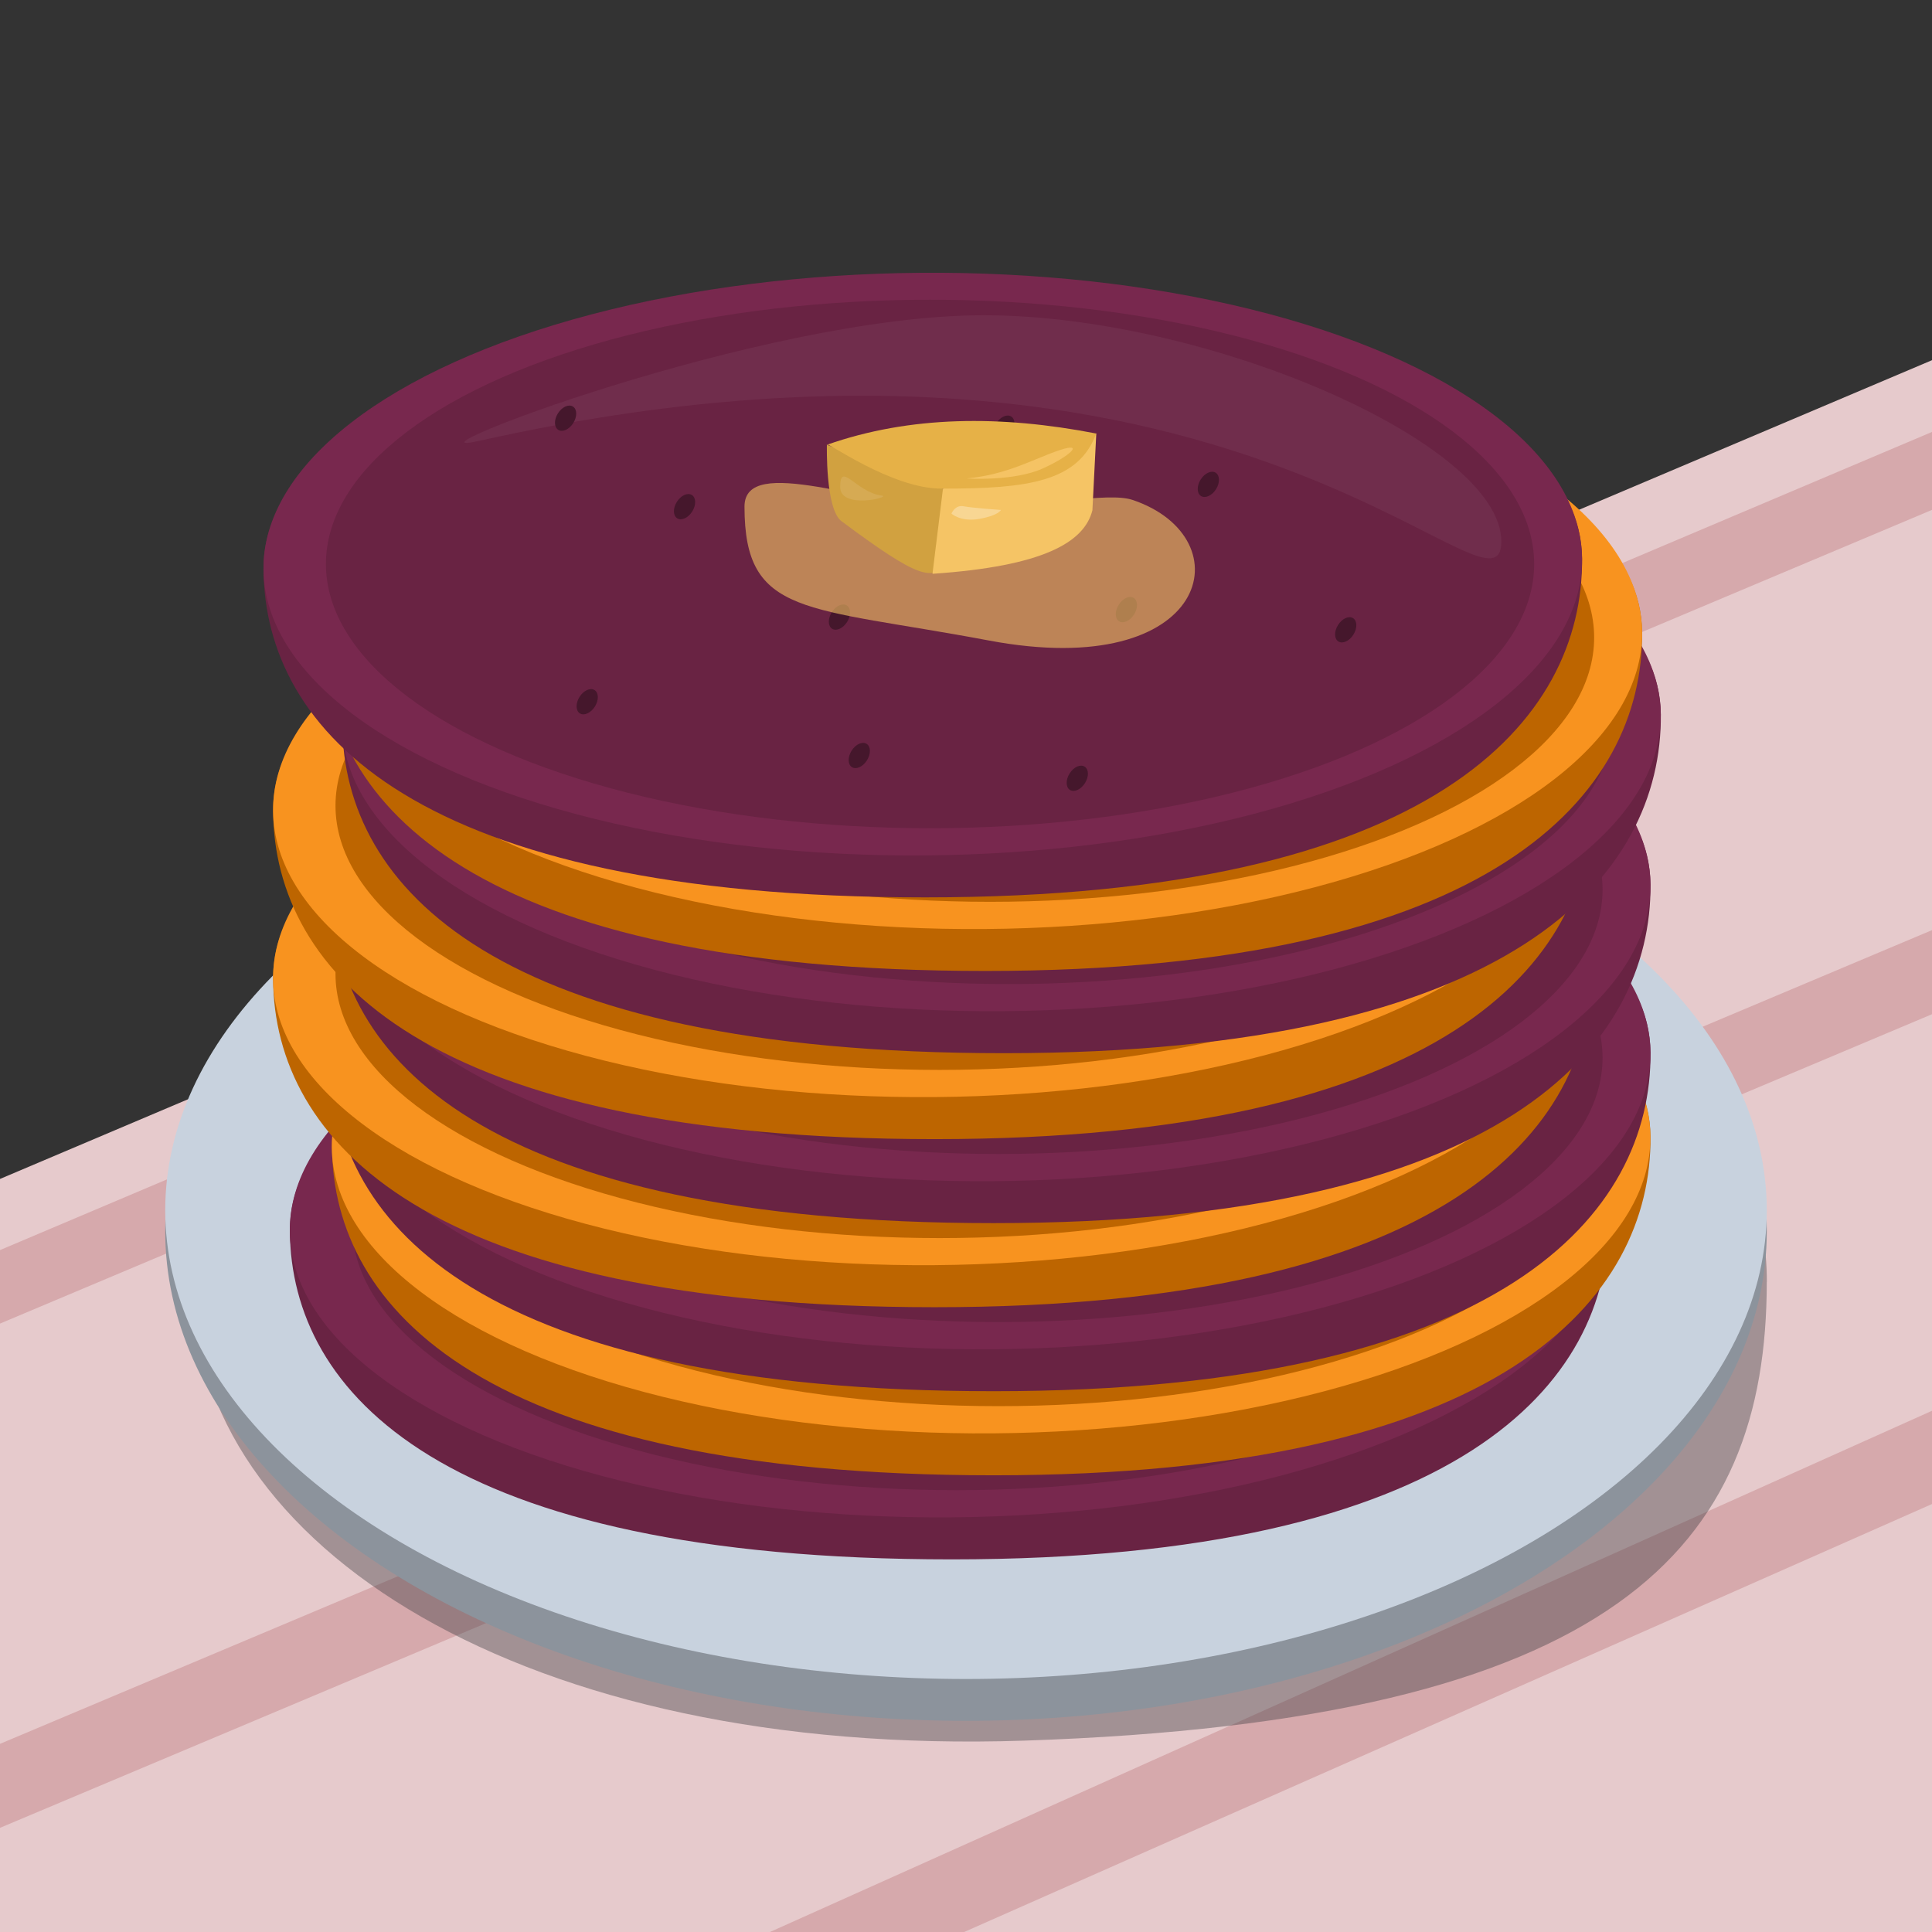 <?xml version="1.0" encoding="UTF-8"?><svg id="Camada_1" xmlns="http://www.w3.org/2000/svg" viewBox="0 0 230 230"><rect x="0" y="0" width="230" height="230" fill="#333333" stroke="none"/><defs><style>.cls-1{opacity:.05;}.cls-1,.cls-2,.cls-3{fill:#fff;}.cls-2{opacity:.1;}.cls-4{fill:#f8931f;}.cls-5,.cls-6{fill:#f5c465;}.cls-7{fill:#f5c364;}.cls-8{fill:#e6b147;}.cls-9{fill:#e6cacc;}.cls-10{fill:#692343;}.cls-11{fill:#a15600;}.cls-12{fill:#c1cad6;}.cls-13{fill:#8c939c;}.cls-14{fill:#bd6500;}.cls-15{fill:#d1a140;}.cls-16{fill:#d8e3f0;}.cls-17{fill:#c8d2de;}.cls-18{fill:#d6a9ac;}.cls-19{fill:#45172c;}.cls-20{fill:#78284e;}.cls-6{opacity:.6;}.cls-3{opacity:.3;}.cls-21{fill:#3e3e42;opacity:.4;}</style></defs><g><polygon class="cls-9" points="0 140.35 230 42.88 230 230 0 230 0 140.35"/><polygon class="cls-18" points="0 148.82 230 51.42 230 230 0 230 0 148.82"/><polygon class="cls-9" points="0 157.57 230 60.7 230 230 0 230 0 157.57"/><polygon class="cls-18" points="0 207.6 230 110.73 230 230 0 230 0 207.6"/><polygon class="cls-9" points="0 217.6 230 120.74 230 230 0 230 0 217.6"/><polygon class="cls-18" points="230 167.95 230 230 91.66 230 230 167.95"/><polygon class="cls-9" points="230 179.05 230 230 114.78 230 230 179.05"/></g><g><g><path class="cls-21" d="M210.33,152.61c0,31.56-17.88,52.27-88.44,54.61-59.31,1.97-98.95-23.05-98.95-54.61s41.95-57.14,93.7-57.14,93.7,25.58,93.7,57.14Z"/><ellipse class="cls-13" cx="115" cy="146.58" rx="95.33" ry="58.28"/><ellipse class="cls-17" cx="115" cy="144.09" rx="95.33" ry="55.79"/><ellipse class="cls-16" cx="116.42" cy="146.09" rx="64.82" ry="35.47"/><path class="cls-12" d="M179.79,128.56c-12.15-10.33-33.34-17.15-57.44-17.15-37.71,0-68.29,16.73-68.29,37.37,0,5.94,2.53,11.56,7.04,16.54-6.89-5.84-10.89-12.79-10.89-20.26,0-20.64,30.57-37.37,68.29-37.37,26.89,0,50.15,8.51,61.29,20.87Z"/></g><g><path class="cls-10" d="M191.48,145.32c.15,19.15-17.39,40.32-78.2,40.32s-78.61-19.89-78.77-39.05,34.86-29.96,78.2-30.31,78.61,9.89,78.77,29.04Z"/><ellipse class="cls-20" cx="113" cy="145.95" rx="78.49" ry="34.68" transform="translate(-1.18 .92) rotate(-.46)"/><ellipse class="cls-10" cx="113.86" cy="145.94" rx="71.92" ry="31.46"/><path class="cls-1" d="M181.87,143.25c0,11.68-31.74-32.08-121.62-11.98-11.4,2.55,33.28-14.94,59.97-14.94s61.65,15.25,61.65,26.93Z"/><g><ellipse class="cls-19" cx="103.07" cy="152.26" rx="1.64" ry="1.08" transform="translate(-80.7 158.23) rotate(-57.76)"/><ellipse class="cls-19" cx="137.23" cy="151.36" rx="1.64" ry="1.08" transform="translate(-64 186.71) rotate(-57.76)"/><ellipse class="cls-19" cx="146.99" cy="136.46" rx="1.64" ry="1.08" transform="translate(-46.84 188) rotate(-57.76)"/><ellipse class="cls-19" cx="84.63" cy="139.11" rx="1.64" ry="1.08" transform="translate(-78.18 136.5) rotate(-57.76)"/><ellipse class="cls-19" cx="122.65" cy="129.77" rx="1.64" ry="1.08" transform="translate(-52.54 164.29) rotate(-57.76)"/><ellipse class="cls-19" cx="73.05" cy="162.34" rx="1.64" ry="1.08" transform="translate(-103.23 137.53) rotate(-57.76)"/><ellipse class="cls-19" cx="70.47" cy="128.59" rx="1.64" ry="1.08" transform="translate(-75.88 119.61) rotate(-57.76)"/><ellipse class="cls-19" cx="131.38" cy="171.44" rx="1.64" ry="1.08" transform="translate(-83.71 191.12) rotate(-57.76)"/><ellipse class="cls-19" cx="105.44" cy="168.73" rx="1.64" ry="1.08" transform="translate(-93.52 167.91) rotate(-57.76)"/><ellipse class="cls-19" cx="163.34" cy="153.76" rx="1.64" ry="1.08" transform="translate(-53.85 209.91) rotate(-57.76)"/></g></g><g><path class="cls-14" d="M196.49,135.31c.15,19.15-17.39,40.32-78.2,40.32s-78.61-19.89-78.77-39.05,34.86-29.96,78.2-30.31c43.35-.35,78.61,9.89,78.77,29.04Z"/><ellipse class="cls-4" cx="118" cy="135.95" rx="78.49" ry="34.68" transform="translate(-1.1 .96) rotate(-.46)"/><ellipse class="cls-14" cx="118.86" cy="135.94" rx="71.92" ry="31.46"/><path class="cls-1" d="M186.87,133.24c0,11.68-31.74-32.08-121.62-11.98-11.4,2.55,33.28-14.94,59.97-14.94s61.65,15.25,61.65,26.93Z"/><g><ellipse class="cls-11" cx="108.07" cy="142.26" rx="1.64" ry="1.08" transform="translate(-69.9 157.79) rotate(-57.76)"/><ellipse class="cls-11" cx="142.23" cy="141.36" rx="1.64" ry="1.08" transform="translate(-53.2 186.27) rotate(-57.76)"/><ellipse class="cls-11" cx="151.99" cy="126.45" rx="1.64" ry="1.08" transform="translate(-36.04 187.56) rotate(-57.76)"/><ellipse class="cls-11" cx="89.64" cy="129.1" rx="1.64" ry="1.08" transform="translate(-67.38 136.06) rotate(-57.76)"/><ellipse class="cls-11" cx="127.65" cy="119.76" rx="1.64" ry="1.08" transform="translate(-41.74 163.86) rotate(-57.76)"/><ellipse class="cls-11" cx="78.05" cy="152.33" rx="1.64" ry="1.08" transform="translate(-92.43 137.1) rotate(-57.76)"/><ellipse class="cls-11" cx="75.48" cy="118.58" rx="1.64" ry="1.08" transform="translate(-65.08 119.17) rotate(-57.76)"/><ellipse class="cls-11" cx="136.38" cy="161.43" rx="1.64" ry="1.08" transform="translate(-72.91 190.69) rotate(-57.76)"/><ellipse class="cls-11" cx="110.44" cy="158.72" rx="1.64" ry="1.08" transform="translate(-82.72 167.48) rotate(-57.76)"/><ellipse class="cls-11" cx="168.35" cy="143.76" rx="1.64" ry="1.08" transform="translate(-43.05 209.48) rotate(-57.76)"/></g></g><g><path class="cls-10" d="M196.49,125.3c.15,19.15-17.39,40.32-78.2,40.32s-78.61-19.89-78.77-39.05,34.86-29.96,78.2-30.31,78.61,9.89,78.77,29.04Z"/><ellipse class="cls-20" cx="118" cy="125.94" rx="78.49" ry="34.68" transform="translate(-1.01 .96) rotate(-.46)"/><ellipse class="cls-10" cx="118.86" cy="125.93" rx="71.92" ry="31.46"/><path class="cls-1" d="M186.87,123.24c0,11.68-31.74-32.08-121.62-11.98-11.4,2.55,33.28-14.94,59.97-14.94s61.65,15.25,61.65,26.93Z"/><g><ellipse class="cls-19" cx="108.07" cy="132.25" rx="1.64" ry="1.08" transform="translate(-61.44 153.12) rotate(-57.76)"/><ellipse class="cls-19" cx="142.23" cy="131.35" rx="1.64" ry="1.08" transform="translate(-44.74 181.6) rotate(-57.76)"/><ellipse class="cls-19" cx="151.99" cy="116.44" rx="1.64" ry="1.08" transform="translate(-27.58 182.9) rotate(-57.76)"/><ellipse class="cls-19" cx="89.64" cy="119.1" rx="1.64" ry="1.08" transform="translate(-58.92 131.39) rotate(-57.76)"/><ellipse class="cls-19" cx="127.65" cy="109.75" rx="1.64" ry="1.08" transform="translate(-33.27 159.19) rotate(-57.76)"/><ellipse class="cls-19" cx="78.05" cy="142.32" rx="1.64" ry="1.08" transform="translate(-83.97 132.43) rotate(-57.76)"/><ellipse class="cls-19" cx="75.48" cy="108.57" rx="1.64" ry="1.08" transform="translate(-56.62 114.5) rotate(-57.76)"/><ellipse class="cls-19" cx="136.38" cy="151.43" rx="1.64" ry="1.08" transform="translate(-64.45 186.02) rotate(-57.76)"/><ellipse class="cls-19" cx="110.44" cy="148.71" rx="1.64" ry="1.08" transform="translate(-74.26 162.81) rotate(-57.76)"/><ellipse class="cls-19" cx="168.35" cy="133.75" rx="1.64" ry="1.08" transform="translate(-34.59 204.81) rotate(-57.76)"/></g></g><g><path class="cls-14" d="M189.48,115.3c.15,19.15-17.39,40.32-78.2,40.32s-78.61-19.89-78.77-39.05,34.86-29.96,78.2-30.31c43.35-.35,78.61,9.89,78.77,29.04Z"/><ellipse class="cls-4" cx="111" cy="115.93" rx="78.49" ry="34.68" transform="translate(-.93 .9) rotate(-.46)"/><ellipse class="cls-14" cx="111.86" cy="115.93" rx="71.92" ry="31.46"/><path class="cls-1" d="M179.87,113.23c0,11.68-31.74-32.08-121.62-11.98-11.4,2.55,33.28-14.94,59.97-14.94s61.65,15.25,61.65,26.93Z"/><g><ellipse class="cls-11" cx="101.07" cy="122.24" rx="1.64" ry="1.08" transform="translate(-56.24 142.53) rotate(-57.76)"/><ellipse class="cls-11" cx="135.23" cy="121.34" rx="1.64" ry="1.08" transform="translate(-39.54 171.01) rotate(-57.76)"/><ellipse class="cls-11" cx="144.99" cy="106.44" rx="1.64" ry="1.08" transform="translate(-22.38 172.3) rotate(-57.76)"/><ellipse class="cls-11" cx="82.63" cy="109.09" rx="1.64" ry="1.08" transform="translate(-53.72 120.8) rotate(-57.76)"/><ellipse class="cls-11" cx="120.65" cy="99.75" rx="1.64" ry="1.08" transform="translate(-28.08 148.59) rotate(-57.76)"/><ellipse class="cls-11" cx="71.05" cy="132.32" rx="1.64" ry="1.08" transform="translate(-78.77 121.83) rotate(-57.76)"/><ellipse class="cls-11" cx="68.47" cy="98.57" rx="1.64" ry="1.08" transform="translate(-51.42 103.91) rotate(-57.76)"/><ellipse class="cls-11" cx="129.38" cy="141.42" rx="1.64" ry="1.08" transform="translate(-59.25 175.42) rotate(-57.76)"/><ellipse class="cls-11" cx="103.43" cy="138.71" rx="1.64" ry="1.08" transform="translate(-69.07 152.21) rotate(-57.76)"/><ellipse class="cls-11" cx="161.34" cy="123.75" rx="1.64" ry="1.08" transform="translate(-29.39 194.21) rotate(-57.76)"/></g></g><g><path class="cls-10" d="M196.49,105.29c.15,19.15-17.39,40.32-78.2,40.32s-78.61-19.89-78.77-39.05,34.86-29.96,78.2-30.31,78.61,9.89,78.77,29.04Z"/><ellipse class="cls-20" cx="118" cy="105.93" rx="78.49" ry="34.68" transform="translate(-.85 .96) rotate(-.46)"/><ellipse class="cls-10" cx="118.86" cy="105.92" rx="71.92" ry="31.46"/><path class="cls-1" d="M186.87,103.23c0,11.68-31.74-32.08-121.62-11.98-11.4,2.55,33.28-14.94,59.97-14.94s61.65,15.25,61.65,26.93Z"/><g><ellipse class="cls-19" cx="108.07" cy="112.24" rx="1.64" ry="1.08" transform="translate(-44.51 143.78) rotate(-57.76)"/><ellipse class="cls-19" cx="142.23" cy="111.34" rx="1.64" ry="1.08" transform="translate(-27.81 172.26) rotate(-57.76)"/><ellipse class="cls-19" cx="151.99" cy="96.43" rx="1.64" ry="1.08" transform="translate(-10.65 173.56) rotate(-57.76)"/><ellipse class="cls-19" cx="89.64" cy="99.09" rx="1.64" ry="1.08" transform="translate(-41.99 122.05) rotate(-57.76)"/><ellipse class="cls-19" cx="127.65" cy="89.74" rx="1.64" ry="1.08" transform="translate(-16.35 149.85) rotate(-57.76)"/><ellipse class="cls-19" cx="78.05" cy="122.31" rx="1.64" ry="1.08" transform="translate(-67.04 123.09) rotate(-57.76)"/><ellipse class="cls-19" cx="75.48" cy="88.56" rx="1.64" ry="1.08" transform="translate(-39.69 105.17) rotate(-57.76)"/><ellipse class="cls-19" cx="136.38" cy="131.41" rx="1.64" ry="1.08" transform="translate(-47.52 176.68) rotate(-57.76)"/><ellipse class="cls-19" cx="110.44" cy="128.7" rx="1.64" ry="1.08" transform="translate(-57.33 153.47) rotate(-57.76)"/><ellipse class="cls-19" cx="168.35" cy="113.74" rx="1.64" ry="1.08" transform="translate(-17.66 195.47) rotate(-57.76)"/></g></g><g><path class="cls-14" d="M189.48,95.29c.15,19.15-17.39,40.32-78.2,40.32s-78.61-19.89-78.77-39.05,34.86-29.96,78.2-30.31,78.61,9.89,78.77,29.04Z"/><ellipse class="cls-4" cx="111" cy="95.92" rx="78.49" ry="34.68" transform="translate(-.77 .9) rotate(-.46)"/><ellipse class="cls-14" cx="111.86" cy="95.91" rx="71.92" ry="31.46"/><path class="cls-1" d="M179.87,93.22c0,11.68-31.74-32.08-121.62-11.98-11.4,2.55,33.28-14.94,59.97-14.94s61.65,15.25,61.65,26.93Z"/><g><ellipse class="cls-11" cx="101.07" cy="102.23" rx="1.64" ry="1.08" transform="translate(-39.32 133.19) rotate(-57.76)"/><ellipse class="cls-11" cx="135.23" cy="101.33" rx="1.64" ry="1.08" transform="translate(-22.61 161.67) rotate(-57.76)"/><ellipse class="cls-11" cx="144.99" cy="86.42" rx="1.64" ry="1.08" transform="translate(-5.45 162.96) rotate(-57.76)"/><ellipse class="cls-11" cx="82.63" cy="89.08" rx="1.64" ry="1.08" transform="translate(-36.79 111.46) rotate(-57.76)"/><ellipse class="cls-11" cx="120.65" cy="79.74" rx="1.64" ry="1.08" transform="translate(-11.15 139.26) rotate(-57.76)"/><ellipse class="cls-11" cx="71.05" cy="112.3" rx="1.64" ry="1.08" transform="translate(-61.84 112.5) rotate(-57.76)"/><ellipse class="cls-11" cx="68.47" cy="78.55" rx="1.64" ry="1.08" transform="translate(-34.5 94.57) rotate(-57.76)"/><ellipse class="cls-11" cx="129.38" cy="121.41" rx="1.64" ry="1.08" transform="translate(-42.32 166.09) rotate(-57.76)"/><ellipse class="cls-11" cx="103.43" cy="118.69" rx="1.64" ry="1.08" transform="translate(-52.14 142.87) rotate(-57.76)"/><ellipse class="cls-11" cx="161.34" cy="103.73" rx="1.64" ry="1.08" transform="translate(-12.46 184.87) rotate(-57.76)"/></g></g><g><path class="cls-10" d="M197.72,85.06c.15,19.15-17.39,40.32-78.2,40.32s-78.61-19.89-78.77-39.05,34.86-29.96,78.2-30.31,78.61,9.89,78.77,29.04Z"/><ellipse class="cls-20" cx="119.23" cy="85.69" rx="78.49" ry="34.68" transform="translate(-.69 .97) rotate(-.46)"/><ellipse class="cls-10" cx="120.1" cy="85.69" rx="71.92" ry="31.46"/><path class="cls-1" d="M188.11,82.99c0,11.68-31.74-32.08-121.62-11.98-11.4,2.55,33.28-14.94,59.97-14.94s61.65,15.25,61.65,26.93Z"/><g><ellipse class="cls-19" cx="109.3" cy="92" rx="1.64" ry="1.08" transform="translate(-26.82 135.39) rotate(-57.76)"/><ellipse class="cls-19" cx="143.47" cy="91.1" rx="1.64" ry="1.08" transform="translate(-10.12 163.86) rotate(-57.76)"/><ellipse class="cls-19" cx="153.22" cy="76.2" rx="1.64" ry="1.08" transform="translate(7.04 165.16) rotate(-57.76)"/><ellipse class="cls-19" cx="90.87" cy="78.85" rx="1.64" ry="1.08" transform="translate(-24.3 113.65) rotate(-57.76)"/><ellipse class="cls-19" cx="128.89" cy="69.51" rx="1.64" ry="1.08" transform="translate(1.34 141.45) rotate(-57.76)"/><ellipse class="cls-19" cx="79.28" cy="102.08" rx="1.64" ry="1.08" transform="translate(-49.35 114.69) rotate(-57.76)"/><ellipse class="cls-19" cx="76.71" cy="68.33" rx="1.64" ry="1.08" transform="translate(-22 96.77) rotate(-57.76)"/><ellipse class="cls-19" cx="137.62" cy="111.18" rx="1.64" ry="1.08" transform="translate(-29.83 168.28) rotate(-57.76)"/><ellipse class="cls-19" cx="111.67" cy="108.47" rx="1.64" ry="1.08" transform="translate(-39.64 145.07) rotate(-57.76)"/><ellipse class="cls-19" cx="169.58" cy="93.5" rx="1.64" ry="1.08" transform="translate(.03 187.07) rotate(-57.76)"/></g></g><g><path class="cls-14" d="M195.49,75.27c.15,19.15-17.39,40.32-78.2,40.32s-78.61-19.89-78.77-39.05,34.86-29.96,78.2-30.31c43.35-.35,78.61,9.89,78.77,29.04Z"/><ellipse class="cls-4" cx="117" cy="75.91" rx="78.49" ry="34.68" transform="translate(-.61 .95) rotate(-.46)"/><ellipse class="cls-14" cx="117.86" cy="75.9" rx="71.92" ry="31.46"/><path class="cls-1" d="M185.87,73.21c0,11.68-31.74-32.08-121.62-11.98-11.4,2.55,33.28-14.94,59.97-14.94s61.65,15.25,61.65,26.93Z"/><g><ellipse class="cls-11" cx="107.07" cy="82.22" rx="1.64" ry="1.08" transform="translate(-19.59 128.93) rotate(-57.76)"/><ellipse class="cls-11" cx="141.23" cy="81.32" rx="1.64" ry="1.08" transform="translate(-2.89 157.41) rotate(-57.76)"/><ellipse class="cls-11" cx="150.99" cy="66.41" rx="1.64" ry="1.08" transform="translate(14.28 158.7) rotate(-57.76)"/><ellipse class="cls-11" cx="88.63" cy="69.07" rx="1.64" ry="1.08" transform="translate(-17.06 107.2) rotate(-57.76)"/><ellipse class="cls-11" cx="126.65" cy="59.72" rx="1.64" ry="1.08" transform="translate(8.58 135) rotate(-57.76)"/><ellipse class="cls-11" cx="77.05" cy="92.29" rx="1.64" ry="1.08" transform="translate(-42.11 108.24) rotate(-57.76)"/><ellipse class="cls-11" cx="74.48" cy="58.54" rx="1.64" ry="1.08" transform="translate(-14.77 90.31) rotate(-57.76)"/><ellipse class="cls-11" cx="135.38" cy="101.39" rx="1.64" ry="1.08" transform="translate(-22.6 161.83) rotate(-57.76)"/><ellipse class="cls-11" cx="109.44" cy="98.68" rx="1.64" ry="1.08" transform="translate(-32.41 138.61) rotate(-57.76)"/><ellipse class="cls-11" cx="167.34" cy="83.72" rx="1.64" ry="1.08" transform="translate(7.27 180.62) rotate(-57.76)"/></g></g><g><path class="cls-10" d="M188.34,66.51c.15,19.15-17.39,40.32-78.2,40.32S31.53,86.94,31.37,67.78s34.86-29.96,78.2-30.31,78.61,9.89,78.77,29.04Z"/><ellipse class="cls-20" cx="109.86" cy="67.15" rx="78.49" ry="34.68" transform="translate(-.54 .89) rotate(-.46)"/><ellipse class="cls-10" cx="110.72" cy="67.14" rx="71.92" ry="31.46"/><path class="cls-1" d="M178.73,64.45c0,11.68-31.74-32.08-121.62-11.98-11.4,2.55,33.28-14.94,59.97-14.94s61.65,15.25,61.65,26.93Z"/><g><ellipse class="cls-19" cx="99.93" cy="73.46" rx="1.64" ry="1.08" transform="translate(-15.51 118.8) rotate(-57.76)"/><ellipse class="cls-19" cx="134.09" cy="72.56" rx="1.64" ry="1.08" transform="translate(1.19 147.28) rotate(-57.76)"/><ellipse class="cls-19" cx="143.85" cy="57.65" rx="1.64" ry="1.08" transform="translate(18.35 148.58) rotate(-57.76)"/><ellipse class="cls-19" cx="81.49" cy="60.31" rx="1.64" ry="1.08" transform="translate(-12.99 97.07) rotate(-57.76)"/><ellipse class="cls-19" cx="119.51" cy="50.96" rx="1.64" ry="1.08" transform="translate(12.65 124.87) rotate(-57.76)"/><ellipse class="cls-19" cx="69.91" cy="83.53" rx="1.64" ry="1.08" transform="translate(-38.04 98.11) rotate(-57.76)"/><ellipse class="cls-19" cx="67.33" cy="49.78" rx="1.64" ry="1.08" transform="translate(-10.69 80.18) rotate(-57.76)"/><ellipse class="cls-19" cx="128.24" cy="92.64" rx="1.64" ry="1.08" transform="translate(-18.52 151.7) rotate(-57.76)"/><ellipse class="cls-19" cx="102.29" cy="89.92" rx="1.64" ry="1.08" transform="translate(-28.33 128.49) rotate(-57.76)"/><ellipse class="cls-19" cx="160.2" cy="74.96" rx="1.64" ry="1.08" transform="translate(11.34 170.49) rotate(-57.76)"/></g></g><g><path class="cls-6" d="M134.85,59.52c13.35,4.53,9.21,21.69-17.13,16.73-21.78-4.1-29.09-2.79-29.09-15.94,0-6.36,14.77,.05,25.17,.05s18.07-1.85,21.04-.84Z"/><g><g><path class="cls-15" d="M98.44,52.95s-.19,7.66,1.73,9.09c9.18,6.84,10.91,7.21,12.58,4.91,1.12-1.55-.5-8.78-.5-8.78"/><path class="cls-5" d="M130.51,51.61l-.46,9.13c-.95,3.78-5.74,6.67-19.04,7.57l1.25-10.15,18.25-6.56Z"/><path class="cls-8" d="M98.44,52.95c-.41-.7,7.69,5.33,13.81,5.22,10.06,0,16.13-.79,18.25-6.56-11.35-2.2-22.14-2.14-32.06,1.34Z"/></g><path class="cls-7" d="M115.07,56.96s5.6,.38,9.07-1.19c3.25-1.46,5.01-3.16,2.06-2.2-2.95,.96-6.24,2.95-11.13,3.39Z"/><path class="cls-3" d="M113.27,61.14s1.06,1.03,3.34,.63c2.28-.41,2.55-1.06,2.55-1.06,0,0-3.41-.24-4.44-.44s-1.45,.87-1.45,.87Z"/><path class="cls-2" d="M104.97,59c1.25,.16-4.95,1.72-4.95-1.03,0-3.14,1.89,.63,4.95,1.03Z"/></g></g></g></svg>
